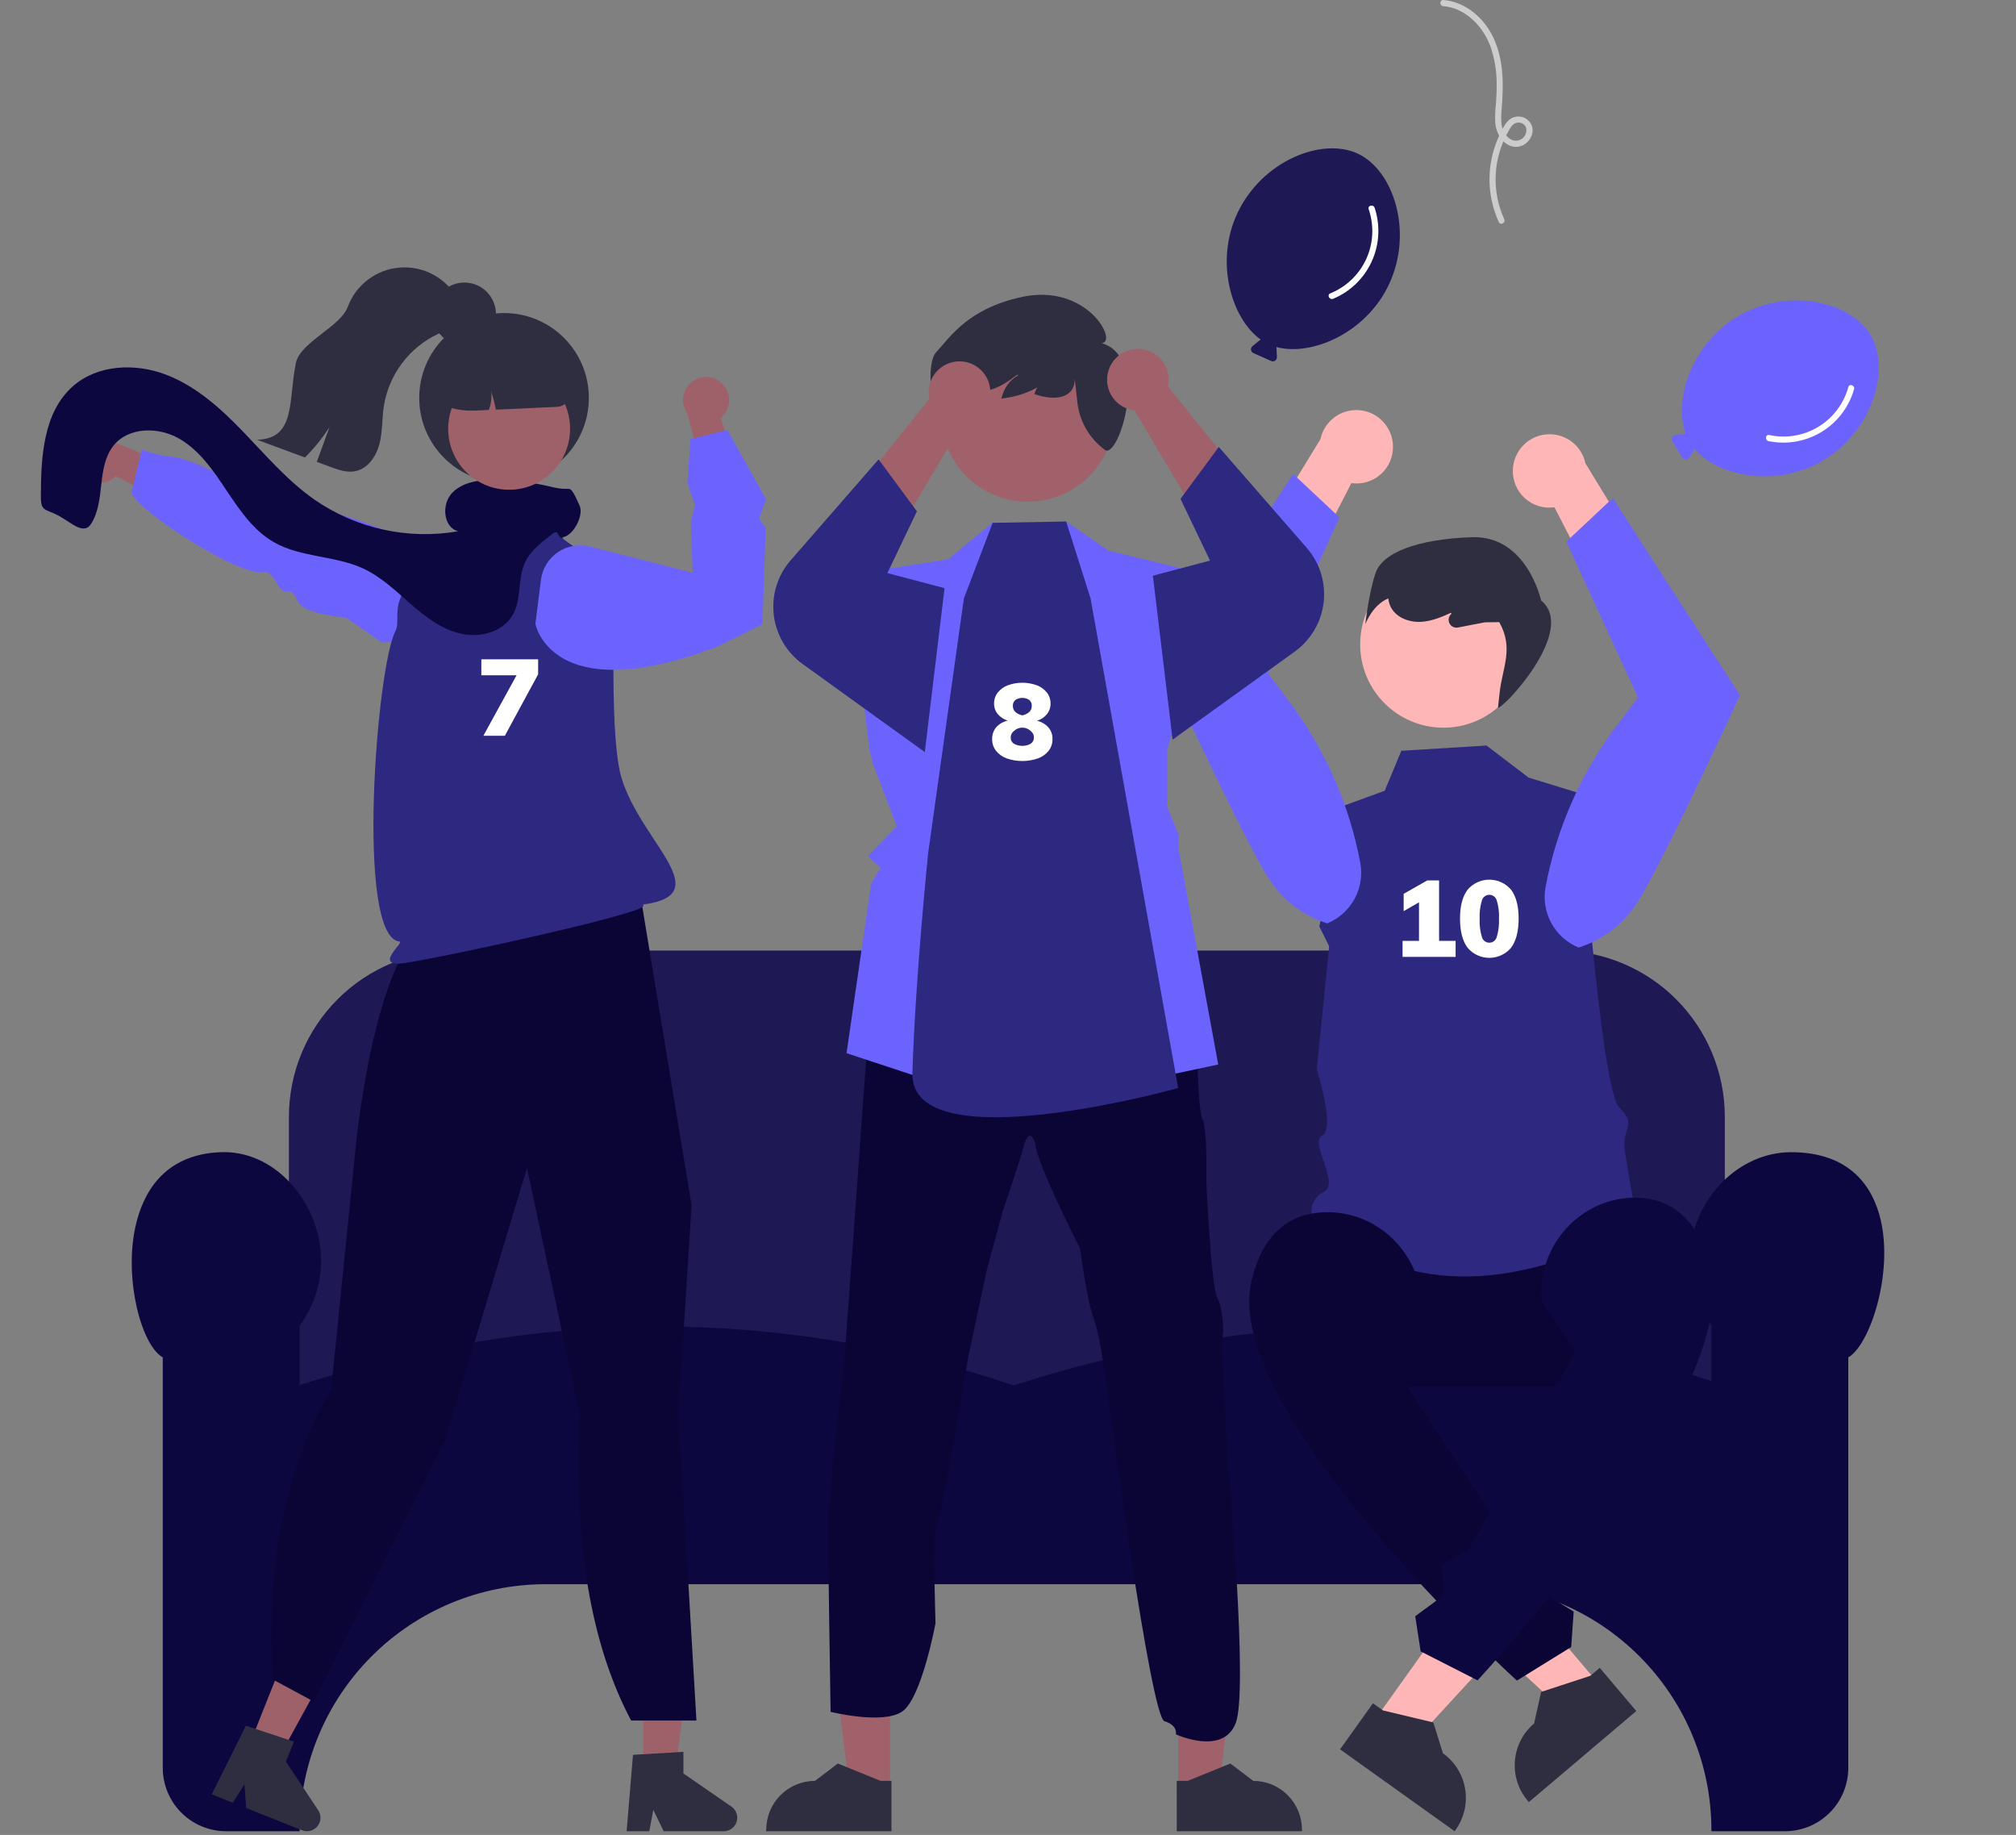 <svg width="411" height="374" viewBox="0 0 411 374" fill="none" xmlns="http://www.w3.org/2000/svg">
<rect x="0" y="0" width="411" height="374" fill="#808080" stroke="none"/>
<g clip-path="url(#clip0_1_24)">
<path d="M355.742 316.896H54.249V265.705H58.9V227.602C58.91 218.624 62.48 210.018 68.828 203.67C75.174 197.322 83.78 193.751 92.756 193.741H317.782C326.758 193.751 335.364 197.322 341.711 203.67C348.058 210.018 351.628 218.624 351.638 227.602V265.705H355.742V316.896Z" fill="#1E1854"/>
<path d="M363.911 373.24H348.903V372.966C348.888 359.691 343.608 346.963 334.222 337.576C324.836 328.188 312.11 322.908 298.836 322.893H111.155C97.882 322.908 85.156 328.188 75.769 337.576C66.383 346.963 61.104 359.691 61.089 372.966V373.24H46.08C42.661 373.236 39.383 371.876 36.965 369.458C34.547 367.039 33.187 363.761 33.183 360.341V276.66C28.825 274.197 25.28 260.822 27.582 250.14C29.027 243.437 33.199 235.341 44.865 234.84C56.222 234.352 64.652 245.015 65.405 255.28C65.813 260.682 64.227 266.046 60.947 270.356H61.089V282.294C85.716 274.401 110.379 270.384 134.396 270.356C158.973 270.38 183.379 274.443 206.639 282.381C255.001 266.737 302.862 266.433 348.903 281.48V270.356H349.045C345.765 266.046 344.178 260.682 344.587 255.28C345.412 244.021 354.621 234.852 365.114 234.84H365.149C377.523 234.84 381.899 242.29 383.392 248.543C386.034 259.61 381.184 274.176 376.809 276.659V360.341C376.805 363.761 375.445 367.039 373.027 369.458C370.609 371.876 367.331 373.236 363.911 373.24Z" fill="#0D0740"/>
<path d="M280.06 350.848L287.304 356.024L310.713 330.54L300.021 322.901L280.06 350.848Z" fill="#FFB6B6"/>
<path d="M279.902 347.162L281.941 348.619L292.215 351.069L294.169 357.355L294.169 357.355C296.58 359.078 298.209 361.689 298.696 364.612C299.182 367.536 298.488 370.533 296.766 372.945L296.555 373.24L273.196 356.551L279.902 347.162Z" fill="#2F2E41"/>
<path d="M329.152 282.62H275.957C270.997 282.617 266.241 280.645 262.734 277.136C259.228 273.627 257.258 268.869 257.258 263.908C257.258 258.947 259.228 254.189 262.734 250.68C266.241 247.171 270.997 245.198 275.957 245.195H329.152C334.114 245.195 338.873 247.167 342.381 250.676C345.89 254.185 347.861 258.945 347.861 263.908C347.861 268.871 345.89 273.63 342.381 277.139C338.873 280.649 334.114 282.62 329.152 282.62Z" fill="#0A0534"/>
<path d="M303.053 151.955L311.634 158.49L321.981 161.67C321.981 161.67 326.259 221.852 330.113 225.707C333.968 229.562 330.492 229.666 331.266 234.674C332.041 239.682 333.923 249.948 333.923 249.948C307.905 263.722 285.475 264.092 267.457 247.973C267.227 246.976 267.344 245.93 267.789 245.009C268.234 244.087 268.981 243.346 269.906 242.907C273.259 241.127 266.814 232.821 269.555 231.433C272.295 230.044 268.441 217.997 268.441 217.997L270.969 192.861L268.972 188.843L273.847 164.258L282.306 161.168L285.685 153.026L303.053 151.955Z" fill="#2D2880"/>
<path d="M308.428 95.767C308.39 96.854 308.59 97.936 309.015 98.937C309.44 99.938 310.079 100.834 310.888 101.561C311.696 102.289 312.654 102.83 313.694 103.147C314.735 103.463 315.832 103.548 316.908 103.395L329 126.902L335.737 114.931L323.222 94.444C322.845 92.652 321.824 91.061 320.352 89.972C318.881 88.882 317.061 88.371 315.237 88.534C313.414 88.697 311.714 89.524 310.459 90.857C309.204 92.19 308.481 93.937 308.428 95.767Z" fill="#FFB6B6"/>
<path d="M328.793 101.518L354.729 141.721L354.643 141.906C354.545 142.118 348.672 154.804 342.981 166.424C342.105 168.214 341.233 169.978 340.387 171.667C340.022 172.396 339.662 173.11 339.308 173.809C336.918 178.522 334.829 182.417 333.583 184.267C330.825 188.451 326.72 191.565 321.949 193.094L321.829 193.125L321.715 193.077C319.381 192.092 317.453 190.341 316.247 188.113C315.042 185.885 314.632 183.312 315.085 180.82C317.334 168.797 322.347 157.462 329.728 147.709L333.932 142.166L319.32 110.394L328.793 101.518Z" fill="#6C63FF"/>
<path d="M283.983 90.842C284.021 91.929 283.821 93.011 283.396 94.012C282.971 95.013 282.332 95.909 281.524 96.636C280.715 97.363 279.757 97.904 278.717 98.221C277.677 98.538 276.58 98.623 275.503 98.47L263.411 121.977L256.674 110.006L269.19 89.518C269.567 87.727 270.588 86.135 272.059 85.046C273.531 83.957 275.351 83.446 277.174 83.609C278.998 83.772 280.698 84.598 281.953 85.931C283.208 87.265 283.93 89.012 283.983 90.842Z" fill="#FFB6B6"/>
<path d="M263.619 96.592L237.683 136.796L237.768 136.981C237.866 137.193 243.739 149.879 249.43 161.499C250.307 163.289 251.179 165.053 252.025 166.742C252.39 167.471 252.749 168.185 253.104 168.884C255.494 173.597 257.582 177.492 258.829 179.342C261.586 183.526 265.691 186.64 270.462 188.168L270.582 188.199L270.697 188.152C273.03 187.167 274.959 185.416 276.164 183.188C277.369 180.959 277.779 178.387 277.327 175.894C275.077 163.872 270.064 152.536 262.684 142.783L258.479 137.24L273.091 105.469L263.619 96.592Z" fill="#6C63FF"/>
<path d="M294.27 148.318C303.643 148.318 311.242 140.719 311.242 131.344C311.242 121.969 303.643 114.37 294.27 114.37C284.897 114.37 277.298 121.969 277.298 131.344C277.298 140.719 284.897 148.318 294.27 148.318Z" fill="#FFB6B6"/>
<path d="M280.446 116.762C281.842 112.701 288.79 109.884 300.053 109.492C311.317 109.1 314.174 122.376 314.174 122.376C321.693 128.477 306.145 144.81 305.392 144.222L305.731 141.153C306.291 136.07 308.67 132.104 305.644 126.807L302.738 126.84L297.226 127.9C296.882 127.967 296.526 127.918 296.213 127.762C295.9 127.606 295.647 127.351 295.493 127.037C295.339 126.722 295.292 126.366 295.361 126.023C295.429 125.68 295.608 125.369 295.871 125.137L295.921 125.093L295.796 124.899C293.854 125.79 291.853 126.616 289.73 126.741C287.342 126.881 284.731 125.931 283.587 123.829C283.282 123.252 283.095 122.619 283.038 121.968C279.817 123.255 278.345 127.225 278.345 127.225C278.345 127.225 279.05 120.823 280.446 116.762Z" fill="#2F2E41"/>
<path d="M326.283 343.627L319.488 349.381L294.064 325.908L304.092 317.416L326.283 343.627Z" fill="#FFB6B6"/>
<path d="M333.593 348.746L311.685 367.3L311.45 367.023C309.535 364.761 308.597 361.831 308.842 358.877C309.087 355.924 310.495 353.188 312.756 351.273L312.757 351.272L314.187 344.847L324.225 341.56L326.137 339.94L333.593 348.746Z" fill="#2F2E41"/>
<path d="M284.292 278.723L289.908 266.542C289.845 255.432 280.546 246.409 269.459 247.105C263.285 247.493 257.503 250.946 255.115 261.212C248.972 287.609 309.242 342.541 309.242 342.541L320.317 335.696L320.827 328.465L314.625 324.641L314.619 318.474L308.705 315.669L284.292 278.723Z" fill="#0A0534"/>
<path d="M321.187 275.368L314.246 265.16C313.395 254.082 321.921 244.324 333.028 244.107C339.213 243.985 345.259 246.952 348.484 256.986C356.775 282.789 301.225 342.491 301.225 342.491L289.626 336.58L288.522 329.415L294.389 325.095L293.888 318.948L299.551 315.666L321.187 275.368Z" fill="#0D0740"/>
<path d="M296.754 191.77V195.032H285.942V191.77H289.291V183.912L286.161 185.707V182.182L290.976 179.446H293.384V191.77L296.754 191.77Z" fill="white"/>
<path d="M299.195 193.171C298.166 191.8 297.652 189.815 297.652 187.217C297.652 184.663 298.166 182.704 299.195 181.34C299.741 180.698 300.421 180.183 301.186 179.829C301.951 179.476 302.784 179.293 303.627 179.293C304.47 179.293 305.302 179.476 306.068 179.829C306.833 180.183 307.512 180.698 308.059 181.34C309.088 182.704 309.602 184.663 309.602 187.217C309.602 189.815 309.088 191.8 308.059 193.171C307.514 193.816 306.835 194.334 306.07 194.689C305.304 195.045 304.471 195.229 303.627 195.229C302.783 195.229 301.949 195.045 301.184 194.689C300.418 194.334 299.739 193.816 299.195 193.171ZM305.137 190.993C305.506 189.77 305.662 188.493 305.597 187.217C305.661 185.967 305.505 184.715 305.137 183.518C305.043 183.19 304.845 182.901 304.572 182.696C304.3 182.49 303.968 182.379 303.627 182.379C303.286 182.379 302.954 182.49 302.681 182.696C302.409 182.901 302.211 183.19 302.117 183.518C301.749 184.715 301.593 185.967 301.657 187.217C301.591 188.493 301.747 189.77 302.117 190.993C302.208 191.324 302.405 191.615 302.678 191.823C302.951 192.03 303.284 192.143 303.627 192.143C303.969 192.143 304.303 192.03 304.575 191.823C304.848 191.615 305.045 191.324 305.137 190.993Z" fill="white"/>
<path d="M181.45 364.578L173.148 364.577L169.198 332.549L181.451 332.55L181.45 364.578Z" fill="#A0616A"/>
<path d="M181.742 373.24L156.212 373.239V372.916C156.212 370.28 157.259 367.752 159.122 365.889C160.986 364.025 163.513 362.978 166.149 362.978H166.149L170.813 359.439L179.514 362.978L181.743 362.978L181.742 373.24Z" fill="#2F2E41"/>
<path d="M240.194 364.578L248.496 364.577L252.446 332.549L240.192 332.55L240.194 364.578Z" fill="#A0616A"/>
<path d="M239.902 373.24L265.432 373.239V372.916C265.432 370.28 264.385 367.752 262.521 365.889C260.658 364.025 258.13 362.978 255.495 362.978H255.494L250.831 359.439L242.13 362.978L239.901 362.978L239.902 373.24Z" fill="#2F2E41"/>
<path d="M168.833 309.013C168.955 307.186 169.93 297.079 169.93 297.079L172.265 275.645L176.381 218.828L176.65 215.108L198.209 210.969L212.944 203.904L230.458 209.503L244.095 214.618C244.095 214.618 244.118 216.808 244.223 219.453C244.364 222.915 244.609 227.16 245.193 228.263C246.167 230.213 245.922 240.682 245.922 240.682C245.922 240.682 246.891 261.982 248.111 264.318C249.332 266.653 249.577 271.517 249.209 272.492C248.841 273.467 250.429 299.047 250.429 299.047C250.429 299.047 254.505 344.313 251.948 351.139C249.391 357.964 239.728 353.493 239.728 353.493C239.728 353.493 240.195 351.671 237.393 350.813C234.591 349.955 226.056 285.769 226.056 285.769C226.056 285.769 224.468 272.609 223.008 268.837C221.549 265.065 220.206 254.468 220.206 254.468C220.206 254.468 211.192 236.928 211.076 233.028C211.076 233.028 209.896 229.378 208.781 233.395C207.666 237.413 204.38 247.035 204.38 247.035L201.175 258.852L197.403 276.509L194.963 291.374C194.963 291.374 191.309 311.103 190.725 311.956C190.141 312.808 190.725 330.833 190.725 330.833C190.725 330.833 187.899 346.183 183.906 348.863C179.913 351.543 169.333 348.905 169.333 348.905C169.333 348.905 168.71 310.841 168.833 309.013Z" fill="#0A0534"/>
<path d="M178.03 155.839L182.823 168.391L176.909 174.512L179.513 176.842L177.593 180.136L172.583 214.66L200.045 223.715L209.292 213.635L216.584 223.715L248.36 216.965L240.257 172.939V170.061L237.968 164.503V152.738L248.476 117.716L225.977 112.224L217.355 106.291L214.564 114.635L202.684 112.798L202.374 106.529L193.285 113.996L181.165 115.894L172 117.716L170.832 120.254L173.167 119.746L177.254 152.763L178.03 155.839Z" fill="#6C63FF"/>
<path d="M196.51 121.949L202.374 106.565L217.354 106.291L222.325 121.949L240.192 221.773C240.192 221.773 185.455 237.019 186.011 218.693C186.594 199.425 189.228 173.831 189.228 173.831L196.51 121.949Z" fill="#2D2880"/>
<path d="M209.53 102.262C219.275 102.262 227.176 94.361 227.176 84.613C227.176 74.866 219.275 66.964 209.53 66.964C199.784 66.964 191.883 74.866 191.883 84.613C191.883 94.361 199.784 102.262 209.53 102.262Z" fill="#A0616A"/>
<path d="M190.842 71.81C193.715 68.682 197.309 62.958 208.193 60.554C221.642 57.583 227.997 69.735 224.606 69.934C234.523 72.937 228.152 93.464 225.309 91.743C225.285 91.725 225.261 91.707 225.239 91.688C223.71 90.561 222.426 89.135 221.467 87.496C220.507 85.857 219.892 84.04 219.659 82.155L219.119 77.297C219.042 81.249 215.003 81.772 210.877 80.317C211.121 79.45 211.587 78.662 212.228 78.031C212.869 77.399 213.664 76.946 214.534 76.715C212.01 79.044 208.725 80.71 204.136 81.24C204.699 79.06 205.821 77.454 207.578 76.503L207.415 76.343C205.734 77.623 203.982 78.853 201.96 79.433C199.685 80.085 196.96 79.732 195.401 77.951C194.982 77.46 194.665 76.889 194.469 76.273C194.806 79.403 192.707 82.976 191.077 82.362C189.72 82.099 188.93 73.892 190.842 71.81Z" fill="#2F2E41"/>
<path d="M231.287 83.64L247.336 110.644L259.198 105.041C259.198 105.041 238.759 79.508 238.108 78.774C238.386 77.533 238.282 76.237 237.808 75.056C237.334 73.876 236.513 72.867 235.454 72.163C234.394 71.46 233.146 71.095 231.874 71.116C230.603 71.137 229.368 71.544 228.332 72.283C227.297 73.022 226.51 74.057 226.076 75.253C225.642 76.449 225.581 77.748 225.901 78.979C226.222 80.21 226.908 81.314 227.87 82.147C228.832 82.979 230.023 83.5 231.287 83.64Z" fill="#A0616A"/>
<path d="M239.058 150.747L263.965 132.802C265.59 131.631 266.953 130.134 267.966 128.406C268.98 126.679 269.622 124.759 269.851 122.769C270.08 120.779 269.892 118.763 269.298 116.85C268.704 114.937 267.718 113.17 266.402 111.66L248.476 91.094L240.667 101.678L246.686 114.264L235.032 117.338L239.058 150.747Z" fill="#2D2880"/>
<path d="M196.308 86.178L180.259 113.183L168.397 107.579C168.397 107.579 188.837 82.047 189.488 81.312C189.209 80.071 189.313 78.775 189.787 77.594C190.261 76.414 191.082 75.405 192.142 74.702C193.201 73.998 194.449 73.633 195.721 73.654C196.993 73.675 198.228 74.082 199.263 74.821C200.299 75.56 201.085 76.596 201.519 77.791C201.953 78.987 202.014 80.286 201.694 81.517C201.374 82.748 200.687 83.853 199.725 84.685C198.764 85.517 197.572 86.038 196.308 86.178Z" fill="#A0616A"/>
<path d="M188.538 153.286L163.63 135.34C162.005 134.169 160.643 132.672 159.629 130.944C158.616 129.217 157.974 127.297 157.744 125.307C157.515 123.317 157.703 121.301 158.297 119.388C158.891 117.476 159.878 115.708 161.194 114.198L179.119 93.632L186.928 104.216L180.909 116.803L192.563 119.876L188.538 153.286Z" fill="#2D2880"/>
<path d="M213.737 148.261C214.3 148.926 214.596 149.777 214.569 150.647C214.588 151.51 214.31 152.352 213.781 153.033C213.21 153.738 212.457 154.271 211.603 154.577C209.54 155.292 207.297 155.292 205.234 154.577C204.38 154.272 203.627 153.738 203.056 153.033C202.528 152.352 202.249 151.51 202.268 150.647C202.239 149.766 202.535 148.906 203.1 148.229C203.718 147.542 204.538 147.07 205.442 146.882C204.649 146.636 203.943 146.169 203.406 145.536C202.912 144.936 202.648 144.179 202.662 143.402C202.647 142.586 202.914 141.789 203.417 141.147C203.958 140.478 204.669 139.968 205.475 139.669C207.377 138.984 209.46 138.984 211.362 139.669C212.169 139.968 212.879 140.478 213.42 141.147C213.923 141.789 214.19 142.586 214.175 143.402C214.189 144.194 213.921 144.966 213.42 145.58C212.9 146.211 212.202 146.673 211.417 146.904C212.311 147.109 213.121 147.582 213.737 148.261ZM210.126 151.589C210.337 151.453 210.509 151.264 210.624 151.042C210.739 150.819 210.794 150.57 210.782 150.319C210.788 150.065 210.734 149.814 210.624 149.586C210.513 149.357 210.35 149.159 210.148 149.006C209.684 148.556 209.064 148.305 208.419 148.305C207.773 148.305 207.153 148.556 206.689 149.006C206.487 149.158 206.324 149.357 206.214 149.586C206.103 149.814 206.049 150.065 206.055 150.319C206.044 150.57 206.098 150.819 206.213 151.042C206.329 151.264 206.5 151.453 206.711 151.589C207.235 151.876 207.822 152.027 208.419 152.027C209.015 152.027 209.603 151.876 210.126 151.589ZM207.029 142.647C206.846 142.794 206.702 142.983 206.608 143.199C206.515 143.414 206.475 143.649 206.493 143.883C206.493 144.846 207.135 145.489 208.419 145.81C209.702 145.489 210.344 144.847 210.345 143.883C210.362 143.649 210.322 143.414 210.229 143.199C210.135 142.983 209.991 142.794 209.808 142.647C209.393 142.382 208.911 142.241 208.419 142.241C207.926 142.241 207.444 142.382 207.029 142.647Z" fill="white"/>
<path d="M16.459 96.344C16.842 96.909 17.344 97.385 17.93 97.735C18.516 98.086 19.172 98.304 19.852 98.374C20.531 98.444 21.218 98.364 21.863 98.14C22.508 97.915 23.096 97.552 23.586 97.076L38.422 104.531L37.411 95.962L23.478 90.196C22.623 89.426 21.516 88.996 20.366 88.989C19.216 88.98 18.104 89.394 17.238 90.152C16.373 90.91 15.816 91.959 15.673 93.1C15.529 94.241 15.809 95.395 16.459 96.344Z" fill="#9E616A"/>
<path d="M77.836 130.934L70.449 125.838C70.449 125.838 61.99 125.265 60.717 122.575C59.445 119.885 59.231 120.79 57.874 120.468C56.518 120.146 55.818 116.098 53.545 116.575C48.43 117.65 24.374 101.752 26.97 99.765L28.9 91.627C30.939 92.388 33.065 92.892 35.229 93.128C38.501 93.426 46.21 97.165 47.352 98.391C48.493 99.617 50.516 99.142 53.229 99.785C55.941 100.429 56.891 104.792 61.389 103.631C67.719 101.997 100.514 117.554 104.062 119.006C107.956 120.6 110.675 125.351 110.675 125.351L109.603 129.872L77.836 130.934Z" fill="#6C63FF"/>
<path d="M131.147 362.083H137.585L140.649 337.247H131.147L131.147 362.083Z" fill="#9E616A"/>
<path d="M129.046 357.673L139.332 357.059V361.467L149.111 368.221C149.594 368.555 149.957 369.034 150.149 369.589C150.34 370.144 150.349 370.746 150.175 371.306C150 371.867 149.651 372.357 149.178 372.705C148.705 373.052 148.133 373.24 147.546 373.24H135.301L133.19 368.88L132.366 373.24H127.749L129.046 357.673Z" fill="#2F2E41"/>
<path d="M50.456 356.613L56.437 358.995L68.468 337.052L59.64 333.538L50.456 356.613Z" fill="#9E616A"/>
<path d="M50.134 351.738L59.918 354.973L58.288 359.068L64.876 368.961C65.201 369.449 65.362 370.029 65.334 370.615C65.307 371.202 65.093 371.764 64.723 372.22C64.354 372.676 63.848 373.002 63.28 373.151C62.712 373.299 62.112 373.262 61.566 373.045L50.189 368.515L49.84 363.684L47.462 367.43L43.173 365.722L50.134 351.738Z" fill="#2F2E41"/>
<path d="M118.17 288.179L107.434 238.072L90.67 293.746L64.124 346.539L63.984 346.819L55.575 342.291C54.388 320.855 57.207 300.767 67.515 283.202L72.396 234.99C72.546 233.342 76.187 194.668 87.717 187.809L91.093 180.109L124.676 171.814L124.799 171.951C128.028 175.581 130.161 180.053 130.95 184.848L140.985 245.648L140.991 245.682L138.3 288.098L141.981 350.674H128.664C120.425 335.17 116.927 314.339 118.17 288.179Z" fill="#0A0534"/>
<path d="M147.08 78.03C147.591 78.482 147.998 79.041 148.27 79.668C148.543 80.294 148.675 80.972 148.657 81.655C148.638 82.338 148.471 83.009 148.166 83.62C147.86 84.231 147.425 84.768 146.89 85.192L152.373 100.866L144.006 98.761L140.081 84.2C139.428 83.254 139.144 82.1 139.284 80.959C139.424 79.817 139.978 78.767 140.84 78.006C141.703 77.246 142.814 76.828 143.964 76.832C145.114 76.837 146.223 77.263 147.08 78.03Z" fill="#9E616A"/>
<path d="M81.195 196.422C80.29 196.422 79.776 196.245 79.578 195.865C79.286 195.306 79.792 194.577 80.379 193.732C80.788 193.143 81.982 191.973 81.395 191.901C72.486 190.813 76.763 135.879 80.623 128.618C81.408 127.143 80.578 124.879 81.461 122.375C83.874 115.537 87.168 113.436 93.73 109.25C94.263 108.91 94.817 108.555 95.394 108.185C96.14 107.705 96.098 106.116 96.054 104.432C96.005 102.562 95.955 100.627 96.871 99.418L96.931 99.339L97.027 99.316C99.244 98.804 106.699 97.853 111.114 99.323L111.175 99.344L111.22 99.389C112.269 100.438 112.364 102.47 112.457 104.435C112.532 106.048 112.604 107.571 113.197 108.232C117.734 113.289 122.878 113.191 122.93 113.19L123.185 113.182L123.211 113.436C126.391 119.49 123.901 141.974 126.111 155.941C128.357 170.13 147.537 182.208 131.114 184.353C131.149 184.407 131.169 184.471 131.171 184.535C131.173 184.6 131.157 184.665 131.125 184.721C130.133 186.576 84.603 196.422 81.195 196.422Z" fill="#2D2880"/>
<path d="M155.438 127.232L146.323 131.754C128.758 138.503 119.578 136.859 114.966 134.293C110.044 131.556 109.191 127.359 109.158 127.182L109.155 127.096L110.279 118.188C110.422 117.057 110.804 115.969 111.399 114.996C111.994 114.023 112.79 113.188 113.732 112.546C114.674 111.904 115.743 111.469 116.866 111.271C117.989 111.073 119.141 111.117 120.246 111.398L141.218 116.736L140.835 106.554L141.665 102.888L140.135 98.432L140.762 89.482L148.284 87.641L156.175 101.776L154.757 105.677L156.093 107.619L156.09 107.709L155.438 127.232Z" fill="#6C63FF"/>
<path d="M109.708 134.375V137.439L102.923 149.961H98.546L105.309 137.636H98.13V134.375L109.708 134.375Z" fill="white"/>
<path d="M283.154 57.995C288.194 47.278 284.115 34.749 276.832 31.323C269.55 27.898 257.3 32.745 252.26 43.463C247.595 53.383 251.069 65.002 257.051 69.236C256.95 69.265 256.856 69.314 256.774 69.379L255.337 70.563C255.227 70.653 255.143 70.77 255.091 70.902C255.039 71.034 255.022 71.177 255.041 71.318C255.06 71.459 255.115 71.592 255.2 71.706C255.286 71.819 255.398 71.909 255.528 71.966L259.153 73.578C259.283 73.635 259.425 73.659 259.566 73.646C259.708 73.633 259.844 73.584 259.961 73.504C260.078 73.424 260.173 73.316 260.236 73.189C260.3 73.062 260.33 72.921 260.323 72.779L260.239 70.918C260.234 70.854 260.222 70.79 260.203 70.728C267.285 72.674 278.478 67.937 283.154 57.995Z" fill="#1E1854"/>
<path d="M279.025 42.624C280.169 45.944 279.995 49.577 278.539 52.772C277.083 55.967 274.456 58.481 271.2 59.795C270.458 60.104 271.05 61.204 271.787 60.898C275.276 59.444 278.087 56.724 279.656 53.285C281.224 49.845 281.435 45.939 280.244 42.351C279.993 41.594 278.772 41.862 279.025 42.624Z" fill="white"/>
<path d="M371.581 93.907C381.779 87.887 385.46 75.236 381.369 68.304C377.279 61.372 364.426 58.481 354.227 64.501C344.788 70.074 341.119 81.633 343.68 88.5C343.581 88.468 343.476 88.455 343.371 88.462L341.517 88.632C341.375 88.644 341.24 88.693 341.122 88.773C341.005 88.853 340.91 88.962 340.847 89.089C340.784 89.216 340.754 89.357 340.761 89.499C340.767 89.641 340.81 89.779 340.885 89.899L342.974 93.272C343.048 93.393 343.153 93.492 343.277 93.561C343.401 93.63 343.54 93.666 343.682 93.666C343.824 93.666 343.964 93.63 344.088 93.56C344.212 93.491 344.316 93.391 344.39 93.271L345.367 91.685C345.4 91.629 345.426 91.57 345.445 91.508C350.203 97.104 362.12 99.491 371.581 93.907Z" fill="#6C63FF"/>
<path d="M376.821 78.879C375.897 82.266 373.709 85.171 370.707 86.991C367.705 88.812 364.119 89.411 360.688 88.664C359.901 88.501 359.771 89.744 360.553 89.906C364.255 90.669 368.109 90.004 371.341 88.044C374.574 86.084 376.946 82.975 377.982 79.339C378.2 78.572 377.04 78.106 376.821 78.879Z" fill="white"/>
<path d="M306.667 44.681C305.383 41.853 304.786 38.761 304.927 35.659C305.068 32.556 305.942 29.531 307.477 26.831C307.915 26.071 308.351 25.15 309.31 25.004C309.673 24.938 310.047 24.997 310.372 25.171C310.697 25.346 310.953 25.625 311.098 25.964C311.227 26.414 311.203 26.895 311.032 27.331C310.86 27.767 310.55 28.134 310.148 28.376C309.747 28.618 309.278 28.721 308.812 28.67C308.347 28.619 307.911 28.416 307.572 28.092C305.752 26.626 305.983 24.045 306.158 21.968C306.557 17.235 306.551 12.265 304.537 7.86C302.674 3.784 298.872 0.375 294.279 0.002C293.475 -0.063 293.43 1.186 294.229 1.251C298.784 1.62 302.349 5.373 303.863 9.481C304.718 11.954 305.143 14.556 305.121 17.172C305.135 18.516 305.073 19.859 304.97 21.197C304.812 22.503 304.771 23.819 304.847 25.131C305.061 27.273 306.357 29.57 308.672 29.912C310.832 30.231 312.942 27.971 312.358 25.823C312.217 25.359 311.963 24.937 311.619 24.595C311.275 24.253 310.851 24.002 310.386 23.864C309.921 23.726 309.429 23.706 308.954 23.805C308.479 23.904 308.036 24.119 307.665 24.432C306.853 25.109 306.326 26.273 305.863 27.202C304.466 30 303.714 33.075 303.662 36.201C303.61 39.328 304.26 42.426 305.565 45.268C305.907 45.996 307.009 45.407 306.667 44.681Z" fill="#CCCCCC"/>
<path d="M118.1 102.917C117.63 102.057 116.82 99.6 115.912 99.633C114.982 99.674 114.052 99.595 113.143 99.398C113.044 99.381 112.946 99.359 112.853 99.338C109.016 98.38 105.081 97.866 101.127 97.805C97.937 97.761 94.435 98.145 92.208 100.427C89.981 102.709 90.309 107.415 93.379 108.285C83.121 110.062 72.576 107.724 64.028 101.778C58.595 97.959 54.24 92.842 49.632 88.059C45.025 83.27 39.947 78.668 33.737 76.326C27.521 73.978 19.921 74.306 14.914 78.679C8.808 84.009 8.337 93.181 8.332 101.286C8.326 104.318 9.273 103.677 11.948 105.106C14.433 106.43 17.043 109.155 18.558 106.786C20.074 104.416 20.342 101.488 20.654 98.692C20.96 95.895 21.415 92.951 23.187 90.768C26.235 87.013 32.238 86.975 36.446 89.356C40.653 91.736 43.482 95.901 46.158 99.929C48.834 103.951 51.657 108.126 55.859 110.523C61.38 113.67 68.313 113.205 74.075 115.887C77.735 117.594 80.695 120.456 83.732 123.11C86.775 125.764 90.107 128.32 94.052 129.179C97.992 130.044 102.67 128.742 104.607 125.201C106.352 121.999 105.499 117.9 107.053 114.595C108.251 112.045 110.697 110.354 112.902 108.592C113.81 107.864 114.046 110.37 114.817 109.484C117.044 109.04 119.135 104.805 118.1 102.917Z" fill="#0D0740"/>
<path d="M102.758 98.389C112.307 98.389 120.047 90.647 120.047 81.097C120.047 71.546 112.307 63.804 102.758 63.804C93.209 63.804 85.468 71.546 85.468 81.097C85.468 90.647 93.209 98.389 102.758 98.389Z" fill="#2F2E41"/>
<path d="M104.15 99.816C111.009 99.622 116.412 93.903 116.218 87.042C116.024 80.182 110.305 74.778 103.446 74.972C96.586 75.166 91.183 80.886 91.377 87.746C91.572 94.607 97.29 100.011 104.15 99.816Z" fill="#9E616A"/>
<path d="M103.918 68.442L98.881 68.585C95.707 68.677 92.699 70.026 90.518 72.334C88.336 74.642 87.16 77.721 87.246 80.896L87.249 81.008L87.341 81.065C90.079 82.877 93.31 83.796 96.591 83.697L96.874 83.689L99.657 83.563C100.126 82.358 100.282 81.053 100.113 79.771C100.533 80.987 100.861 82.232 101.094 83.497L113.581 82.928C114.308 82.892 114.992 82.574 115.487 82.041C115.982 81.507 116.249 80.802 116.231 80.075C116.138 76.9 114.789 73.892 112.48 71.711C110.172 69.531 107.092 68.355 103.918 68.442Z" fill="#2F2E41"/>
<path d="M93.881 65.324C92.744 66.726 90.918 67.31 89.278 68.07C86.384 69.438 83.868 71.493 81.947 74.054C80.027 76.615 78.76 79.606 78.256 82.768C77.87 85.343 78.005 87.993 77.35 90.511C76.701 93.029 74.985 95.529 72.436 96.035C70.711 96.381 68.955 95.76 67.305 95.146C66.399 94.811 65.492 94.474 64.585 94.136C65.454 91.763 66.321 89.389 67.187 87.016C65.751 89.273 64.066 91.362 62.163 93.243C58.913 92.038 55.66 90.834 52.404 89.629C60.325 89.435 58.756 81.784 60.309 74.018C61.163 69.751 69.375 66.645 70.887 62.566C71.703 60.353 73.137 58.421 75.017 56.997C76.898 55.574 79.146 54.719 81.497 54.534C83.848 54.349 86.203 54.842 88.283 55.953C90.363 57.065 92.081 58.75 93.233 60.807C94.878 61.409 94.997 63.94 93.881 65.324Z" fill="#2F2E41"/>
<path d="M94.673 70.466C98.228 70.466 101.111 67.584 101.111 64.028C101.111 60.471 98.228 57.589 94.673 57.589C91.117 57.589 88.235 60.471 88.235 64.028C88.235 67.584 91.117 70.466 94.673 70.466Z" fill="#2F2E41"/>
</g>
<defs>
<clipPath id="clip0_1_24">
<rect width="411" height="374" fill="white"/>
</clipPath>
</defs>
</svg>
